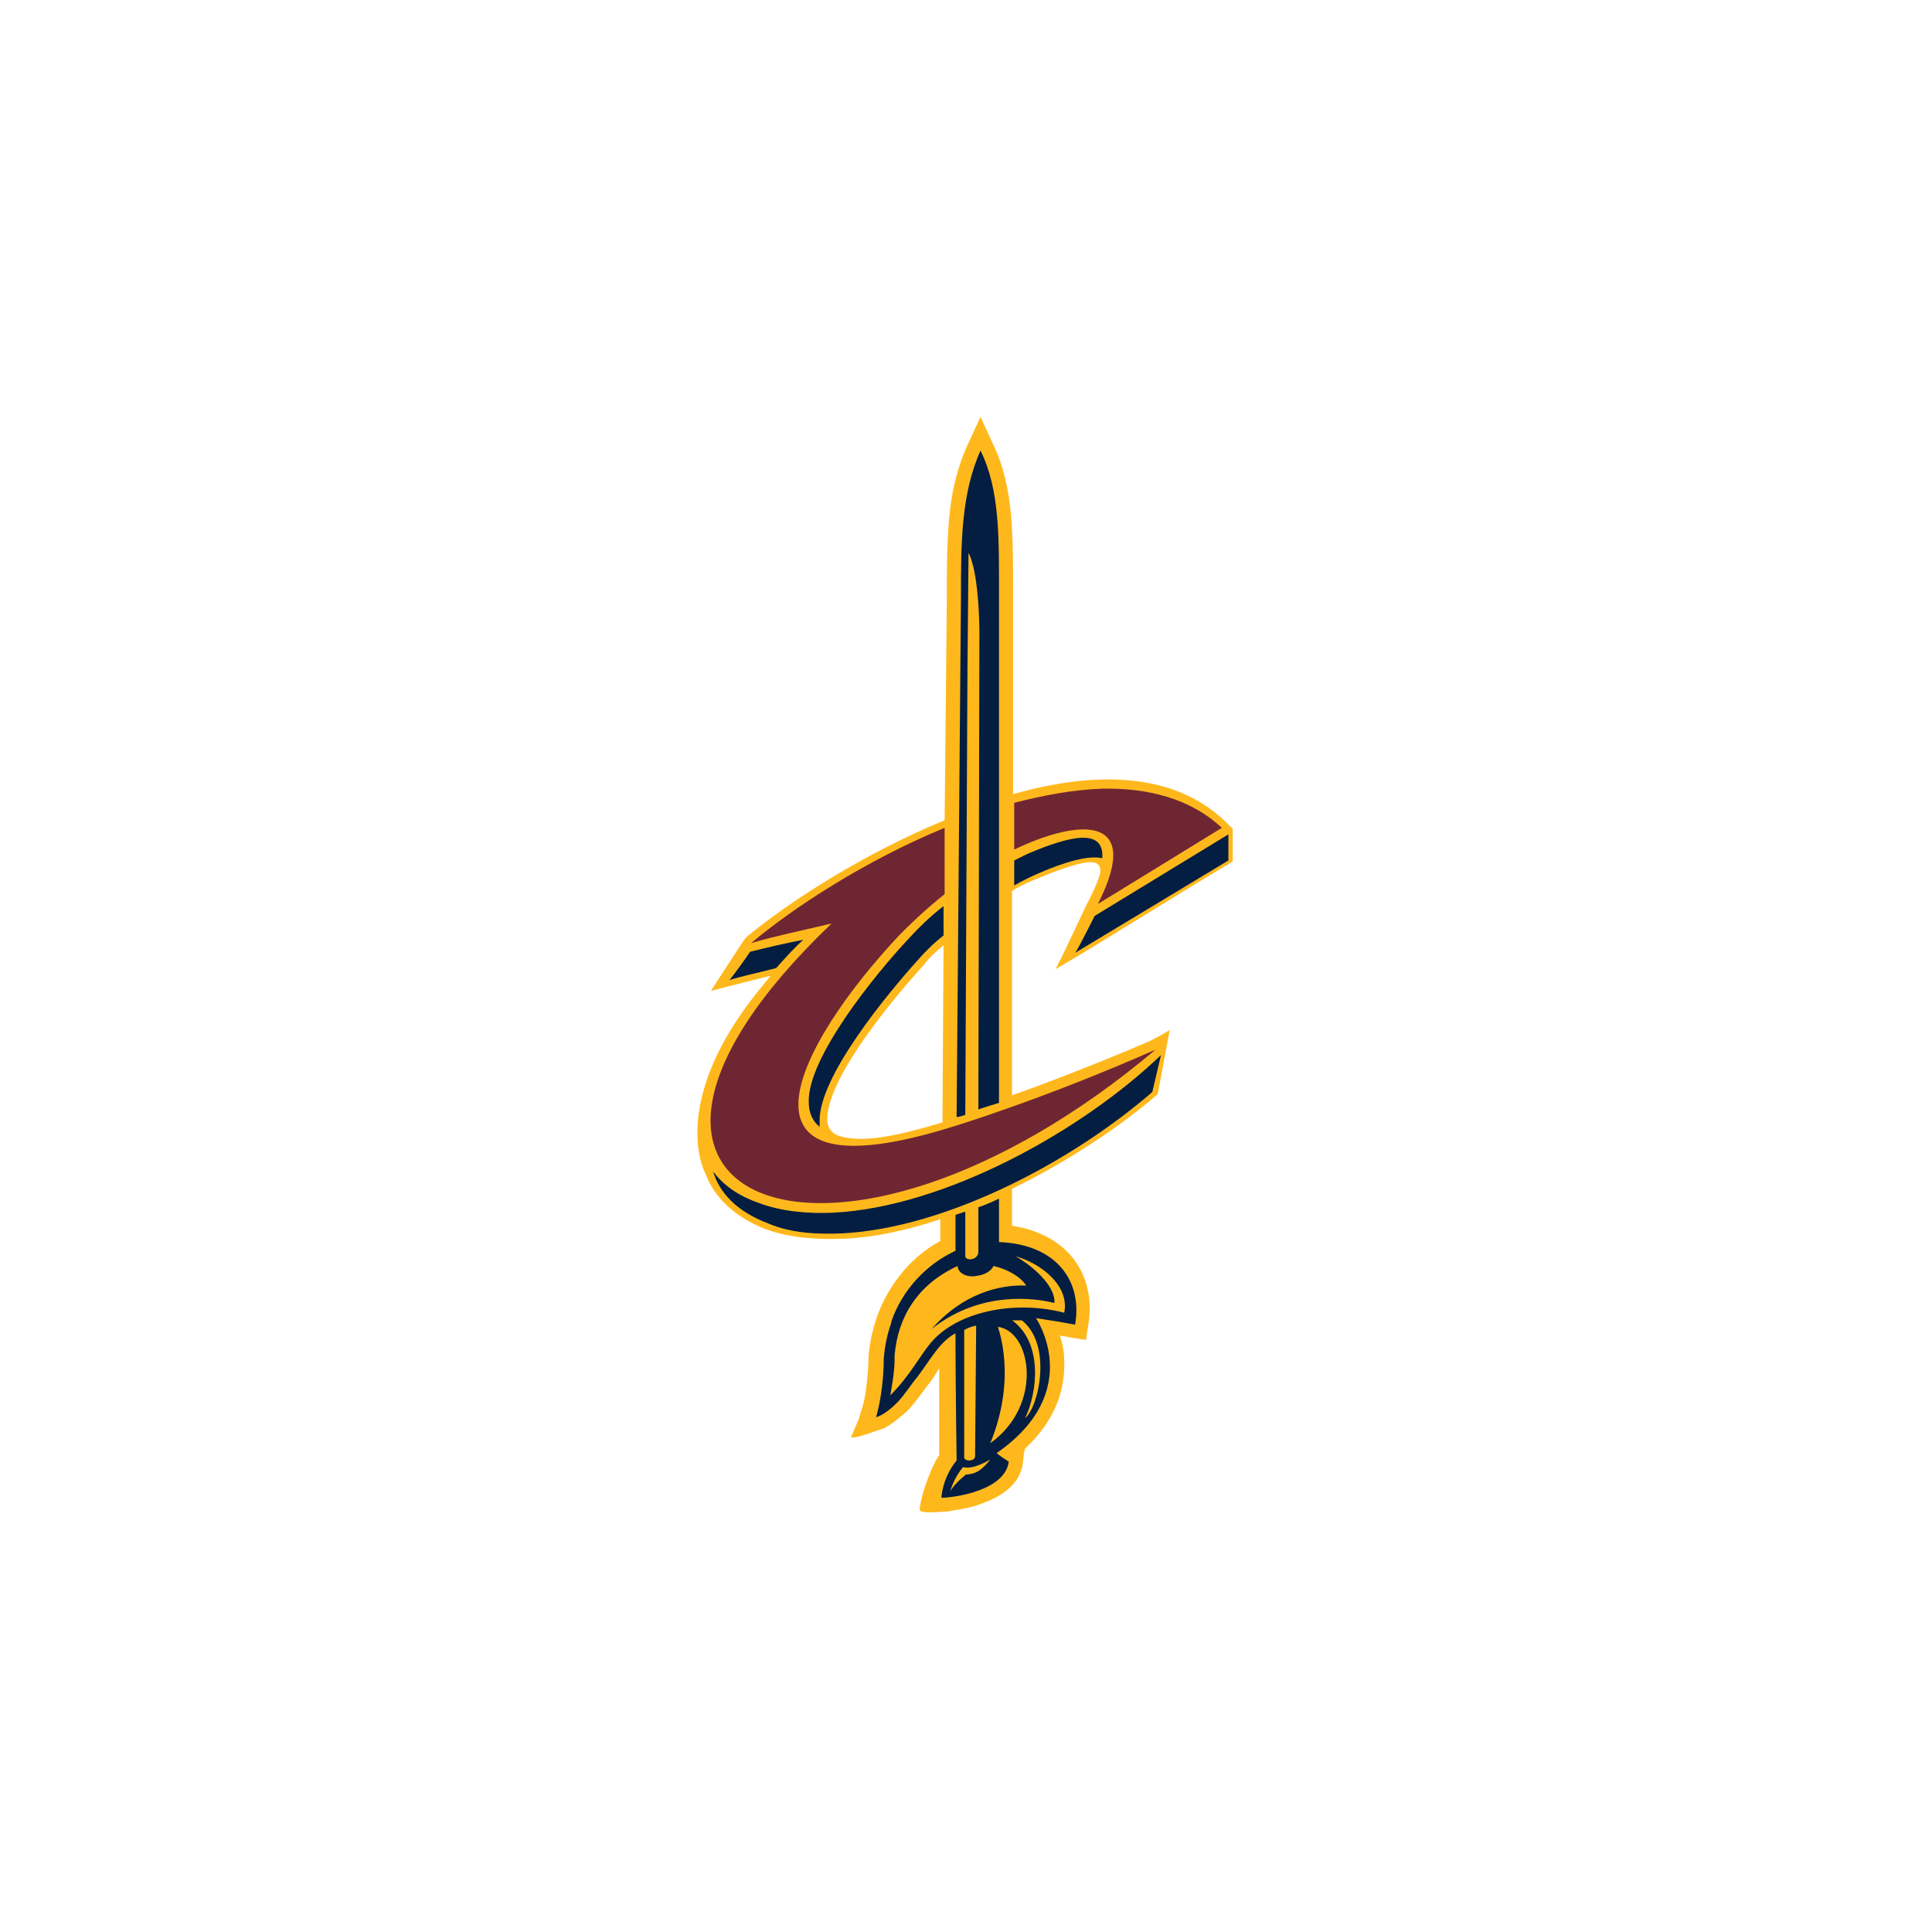 <?xml version="1.0" encoding="utf-8"?>
<!-- Generator: Adobe Illustrator 26.2.1, SVG Export Plug-In . SVG Version: 6.00 Build 0)  -->
<svg version="1.1"
	 id="Layer_1" xmlns:cc="http://creativecommons.org/ns#" xmlns:dc="http://purl.org/dc/elements/1.1/" xmlns:rdf="http://www.w3.org/1999/02/22-rdf-syntax-ns#"
	 xmlns="http://www.w3.org/2000/svg" xmlns:xlink="http://www.w3.org/1999/xlink" x="0px" y="0px" viewBox="0 0 1080 1080"
	 style="enable-background:new 0 0 1080 1080;" xml:space="preserve">
<style type="text/css">
	.st0{fill-rule:evenodd;clip-rule:evenodd;fill:#FFB81C;}
	.st1{fill-rule:evenodd;clip-rule:evenodd;fill:#6F2633;}
	.st2{fill-rule:evenodd;clip-rule:evenodd;fill:#041E42;}
</style>
<g transform="matrix(1.25 0 0 -1.25 -37.812 404.35)">
	<g transform="matrix(4.862 0 0 4.862 -309.18 -847.02)">
		<path class="st0" d="M160,202.4l-1.2-2.6c-1-2.2-1.5-4.5-1.7-6.9c-0.2-2.3-0.2-4.7-0.2-7.3l-0.2-20.3c-7.3-3-14.2-7.4-18.3-10.8
			c-0.1-0.1-2.1-3.2-3.2-4.9c1.5,0.4,5.5,1.4,5.5,1.4l-1.3-1.6c-7.7-9.7-5.1-15.9-4.7-16.6l0,0l0,0c0.8-2.2,2.7-4,5.5-5.1
			c1.9-0.7,4.2-1,7.1-0.9c2.9,0.1,6,0.8,9,1.8l0-2c-2.6-1.4-4.7-3.9-5.8-6.9c-0.4-1.2-0.7-2.4-0.8-3.7c0-0.2,0-0.9-0.1-1.9
			c-0.1-0.9-0.2-2.1-0.6-3.2l-0.2-0.7l-0.7-1.6c0.1-0.3,1.9,0.4,2.8,0.7c0.1,0,0.3,0.1,0.6,0.3c0.4,0.2,1,0.7,1.7,1.3
			c0.4,0.4,0.8,0.9,1.1,1.3c0.3,0.4,0.6,0.8,0.9,1.2c0.4,0.5,0.7,1,1,1.5l0-4.3l0-2.9v-0.8c-0.1-0.2-0.3-0.4-0.4-0.7
			c-0.4-0.7-1.3-3-1.4-4.3c0-0.3,0.9-0.3,2.2-0.2c0.2,0,0.4,0,0.8,0.1c0.6,0.1,1.4,0.2,2.3,0.5c1.5,0.5,3.9,1.5,4.2,3.9l0.1,0.9
			l0.1,0.4c2.9,2.7,3.7,5.6,3.6,8.1c0,0.9-0.2,1.7-0.4,2.3l1.1-0.2l1.3-0.2l0.2,1.3c0.8,4.6-1.8,8.4-7,9.2v2.6l0,0.8
			c5.1,2.5,9.8,5.6,13.4,8.7l1.1,5.9c-0.8-0.5-1.8-1-1.8-1l0,0c-4.9-2.1-9.3-3.8-12.7-5l0,18.8c0.8,0.5,1.7,0.9,2.5,1.2
			c2.4,1,4.3,1.6,5.1,1.4c0.7-0.2,0.5-1,0.5-1c-0.2-0.7-0.5-1.4-1-2.4c-0.3-0.5-2-4.3-3.1-6.4c3.5,2,10.9,6.7,16.3,9.9v3
			c-0.2,0.2-0.7,0.7-0.7,0.7c-4.8,4.6-12.1,4.6-19.5,2.5l0,18.4c0,2.6,0,5-0.2,7.3c-0.2,2.3-0.7,4.6-1.7,6.6L160,202.4L160,202.4z
			 M156.6,153.8l-0.1-16.3c-4.7-1.4-7.3-1.8-9.3-1.3l0,0l-0.3,0.1l0,0c-0.8,0.3-1,1-1,1.4c-0.1,4.6,8.8,14.2,8.9,14.3
			C155.2,152.6,155.9,153.2,156.6,153.8L156.6,153.8z"/>
		<path class="st1" d="M171.1,168.2c-2.6-0.1-5.3-0.6-8-1.3v-4.3c5.6,2.7,12,3.5,7.7-5l11.4,7C179.3,167.3,175.4,168.3,171.1,168.2
			L171.1,168.2z M156.7,164.6c-7.3-3-14-7.4-17.8-10.6c2.4,0.7,4.9,1.2,7.4,1.8c-27.2-26,0.4-36.4,29.8-11.6
			c-10.4-4.6-18.7-7.1-18.7-7.1c-21.5-6.7-14.6,7.3-4.8,17.7c0.7,0.7,2.2,2.2,4.1,3.7L156.7,164.6L156.7,164.6z"/>
		<path class="st2" d="M175.8,140.3c-7.5-6.5-19-12.5-28.5-13c-2.2-0.1-4.7,0-6.8,0.9c-2.9,1.1-4.5,2.8-5.1,4.8
			c0.9-1.2,2.2-2.2,4.2-2.9c2.1-0.8,4.6-1,6.8-0.9c10.3,0.5,22.9,7.5,30.2,14.5L175.8,140.3L175.8,140.3z M141.2,151.7
			c-1.5-0.4-3-0.7-4.3-1.1c0.2,0.2,1.6,2.1,1.9,2.6c1.6,0.4,3.3,0.8,4.9,1.1C142.9,153.6,142.1,152.7,141.2,151.7 M182.8,164l0-2.4
			l-14.1-8.5c0.2,0.2,1.7,3.2,1.8,3.4L182.8,164L182.8,164z M164.3,162.2c-0.4-0.2-0.8-0.4-1.2-0.6v-2.3c0.7,0.4,1.5,0.8,2.2,1.1
			c2.5,1.1,4.7,1.7,5.9,1.4C171.4,164.6,168.3,163.9,164.3,162.2 M156.6,157.4c-1.3-1-2.4-2.1-3.4-3.2c-2.8-3-9.1-10.7-9-14.8
			c0-1.1,0.4-1.8,1-2.3c0,0.2,0,0.3,0,0.5c-0.1,4.1,6.3,11.8,9,14.8c0.7,0.8,1.5,1.6,2.4,2.3L156.6,157.4L156.6,157.4z M161.7,126.5
			l0,4c-0.6-0.3-1.3-0.6-1.9-0.8l0-4.1c0-0.8-1.3-0.9-1.2-0.3l0,4c-0.3-0.1-0.6-0.2-0.9-0.3l0-3.3l-0.2-0.1
			c-2.5-1.2-4.7-3.5-5.7-6.4c0,0,0-0.1,0-0.1c-0.4-1.1-0.6-2.2-0.7-3.3c0-0.4,0-2.9-0.7-5.4c0,0,0.7,0.1,1.9,1.3
			c0.7,0.7,1.3,1.7,1.9,2.4c1.2,1.6,2.1,3.3,3.5,4l0-1.4c0-2.8,0.1-10.2,0.1-10.3c0,0-1.2-1.3-1.4-3.4c0-0.1,5.8,0.3,6.2,3.3
			c0,0-1.1,0.7-1.1,0.8c8.2,5.7,3.6,12.4,3.6,12.4c2-0.3,3.1-0.5,3.6-0.6C169.4,122.9,167,126.3,161.7,126.5 M158.6,105.1
			c0-0.1-0.7-0.5-1.4-1.5c0.3,0.8,0.6,1.5,1.2,2.2c0.8-0.2,1.8,0.3,2.5,0.7C159.8,105.1,159.2,105.2,158.6,105.1 M158.5,106.7
			l0,11.7c0.1,0.1,0.8,0.4,1.1,0.4l-0.1-12C159.5,106.3,158.5,106.3,158.5,106.7 M160.9,108c2.5,6.1,0.7,10.6,0.7,10.7
			C164.7,118.3,165.8,111.5,160.9,108 M164.1,110.3c1.2,2.5,1.6,7-1.2,9l0.9,0C166.6,117.1,165.4,111.4,164.1,110.3 M167.7,120
			c-4.6,1.2-9.9,0.1-12.3-2.8c-1-1.2-1.9-3-3.7-4.8c0.4,2.2,0.4,2.9,0.4,3.7c0.3,3.5,2.1,6.5,5.8,8.2h0c0,0,0-0.1,0-0.1
			c0.1-0.6,0.9-1,1.8-0.8c0.8,0.1,1.3,0.5,1.5,0.9c0,0,0,0,0,0c1.3-0.3,2.5-1,3-1.8c-2.4,0.1-5.8-0.7-8.7-4
			c3.9,3.1,8.4,3.1,11.3,2.4c0.1,1.7-2.3,3.6-3.6,4.3C165.7,124.5,168.2,122.4,167.7,120 M158.6,138.2l0.2,41l0.1,10.7
			c0.2-0.4,0.9-1.9,1-7.1l-0.1-44.1c0.6,0.2,1.2,0.4,1.9,0.6l0,46.8c0,5,0.1,9.6-1.7,13.2c-1.8-4-1.8-8.6-1.8-13.6l-0.4-47.7
			C158,138,158.3,138.1,158.6,138.2"/>
	</g>
</g>
</svg>
